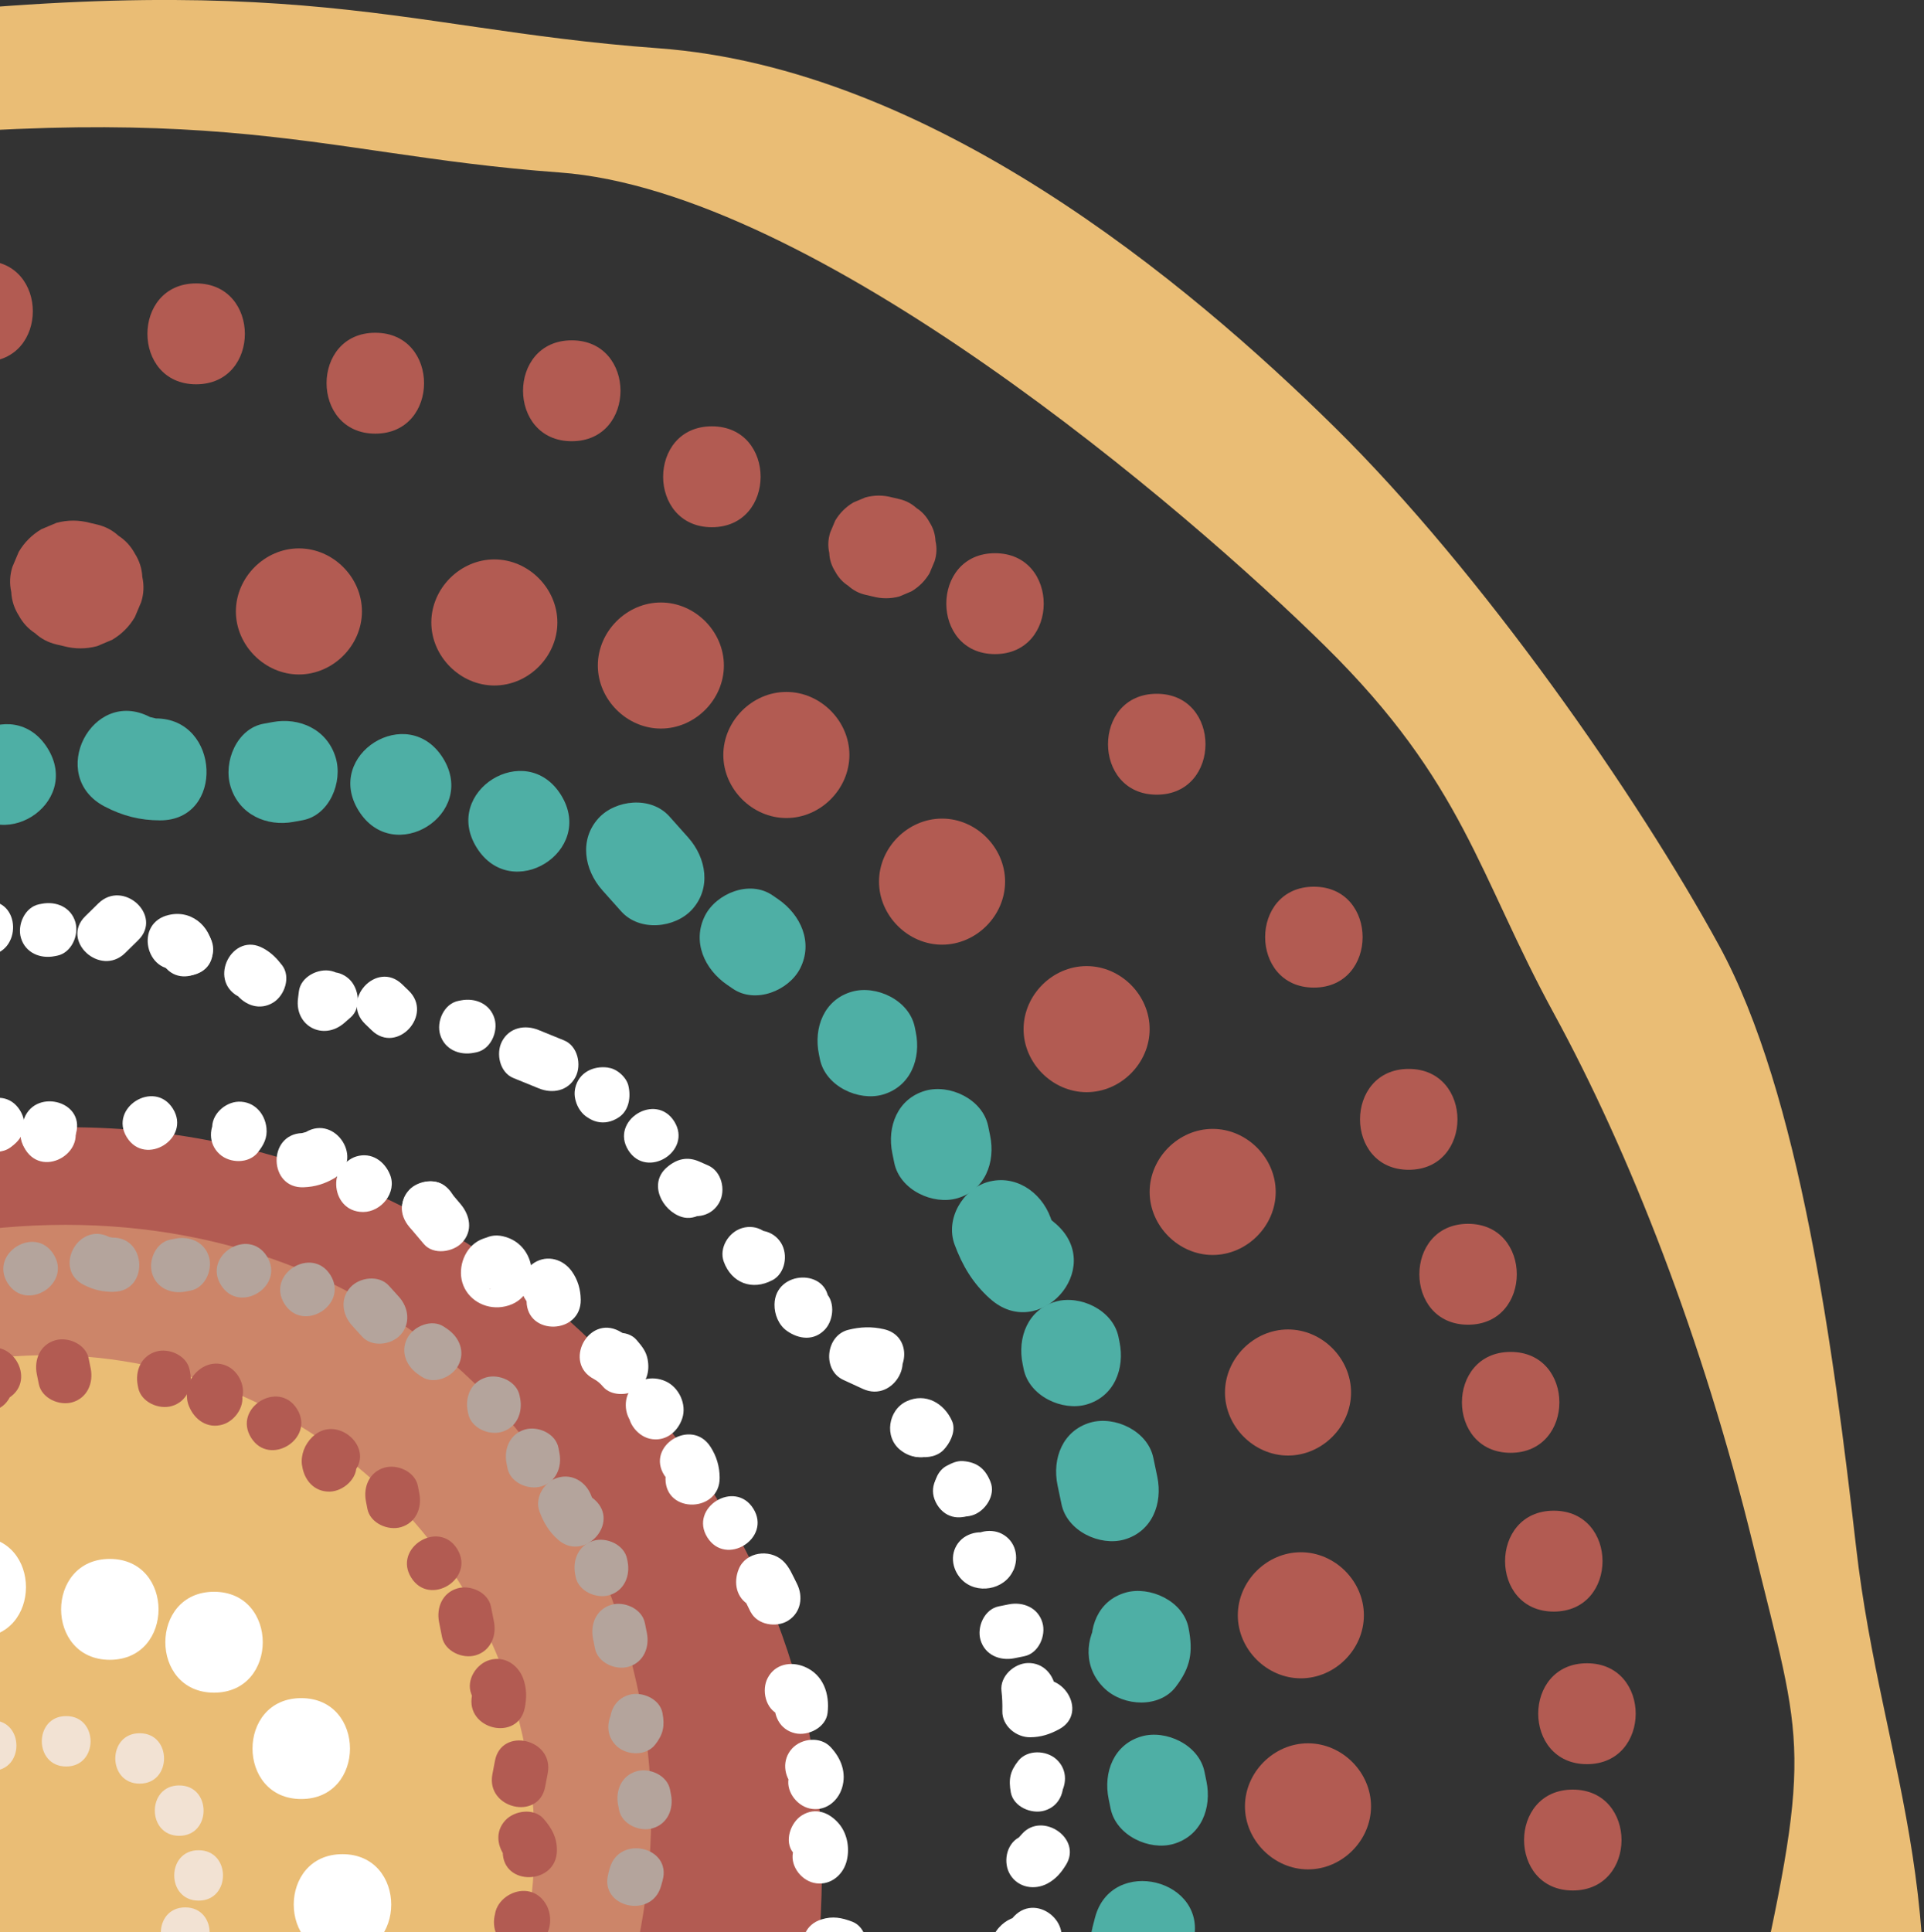 <svg width="239" height="240" viewBox="0 0 239 240" fill="none" xmlns="http://www.w3.org/2000/svg">
<rect x="0" y="0" width="239" height="240" fill="#333333" stroke="none"/>
<g clip-path="url(#clip0_4721_63383)">
<path d="M-231.642 153.59C-228.812 136.56 -210.962 116.97 -201.582 99.21C-192.191 81.45 -153.402 52.19 -128.432 35.8C-103.472 19.41 -98.242 13.61 -31.262 4.25C35.728 -5.1 47.849 3.52 81.739 5.99C115.618 8.46 147.408 34.94 165.778 53.05C184.148 71.16 203.488 99.02 213.548 117.45C223.608 135.89 227.778 167.83 230.568 192.18C233.778 220.16 244.338 238.15 235.678 276.2C227.018 314.25 238.568 318.08 228.868 346.4C219.168 374.72 216.468 358.57 202.878 387.96C190.168 415.45 176.158 412.7 125.998 442.96C60.989 482.18 38.739 474.81 7.218 475.59C-46.081 476.9 -73.852 470.06 -73.852 470.06C-73.852 470.06 -117.002 464.31 -140.102 446.34C-163.202 428.37 -159.392 456.54 -202.222 369.65C-249.492 273.77 -237.812 290.27 -240.652 251.4C-243.612 210.91 -240.542 207.26 -231.622 153.57L-231.642 153.59ZM-225.492 232.07C-222.732 254.29 -233.112 291.57 -200.212 348.27C-154.642 426.81 -165.022 402.24 -143.362 419.08C-121.712 435.92 -83.442 452.05 -83.442 452.05C-83.442 452.05 -1.102 486.9 92.829 439.61C145.328 413.18 171.128 405.23 183.038 379.46C195.778 351.91 198.308 367.05 207.398 340.5C216.488 313.95 209.118 288.02 217.238 252.35C225.348 216.68 224.048 217.53 217.778 191.89C211.508 166.25 202.458 143.18 193.038 125.9C183.608 108.62 181.858 97.27 164.648 80.29C147.438 63.31 101.248 23.73 69.489 21.42C37.728 19.11 26.358 11.02 -36.431 19.79C-99.222 28.56 -104.122 34 -127.512 49.36C-150.912 64.72 -187.282 92.15 -196.072 108.8C-204.872 125.45 -204.822 131 -210.942 145.99C-217.062 160.97 -223.462 150.59 -221.172 178.69C-218.872 206.78 -228.252 209.86 -225.482 232.08L-225.492 232.07Z" fill="#EABD75"/>
<path d="M3.709 140.14C-50.791 142.99 -89.141 187.01 -86.331 240.69C-83.52 294.37 -49.1 325.25 -4.461 327.67C70.21 331.71 105.339 278.96 101.849 225.32C99.019 181.87 58.209 137.29 3.709 140.14Z" fill="#B25B52"/>
<path d="M79.522 211.2C70.942 167.7 33.282 145.44 -9.568 153.9C-52.418 162.35 -72.228 201.82 -69.028 238C-63.658 298.52 -22.158 314.91 20.572 305.92C55.192 298.63 88.092 254.71 79.512 211.21L79.522 211.2Z" fill="#CC8569"/>
<path d="M65.238 217.13C58.768 184.34 26.938 163 -5.852 169.47C-38.642 175.94 -59.982 207.77 -53.512 240.56C-47.042 273.35 -15.212 294.69 17.578 288.22C50.368 281.75 71.708 249.92 65.238 217.13Z" fill="#EABD75"/>
<path d="M64.699 238.77C65.009 238.81 65.169 238.27 64.879 238.14L64.699 238.77Z" fill="#B25B52"/>
<path d="M62.919 235.92L63.169 235.81C62.669 236.51 62.169 237.21 61.669 237.9L61.749 237.62C61.889 238.47 62.029 239.31 62.169 240.16L62.019 239.93C59.649 236.3 65.369 232.74 67.739 236.37C68.839 238.06 68.449 240.73 66.479 241.63C64.829 242.39 62.889 242.23 61.839 240.55C60.969 239.16 61.259 236.68 62.919 235.91V235.92Z" fill="#B25B52"/>
<path d="M65.8 229.89C65.87 229.33 65.65 228.75 65.24 228.37L65.8 229.89Z" fill="#B25B52"/>
<path d="M62.44 229.99C62.61 230.28 62.79 230.56 62.96 230.85C61.77 229.47 61.43 227.54 62.77 226.09C63.89 224.87 66.33 224.51 67.53 225.9C68.55 227.08 69.18 228.2 69.18 229.8C69.18 234.12 62.45 234.34 62.45 229.99H62.44Z" fill="#B25B52"/>
<path d="M64.442 221.14C64.542 220.58 64.652 220.02 64.762 219.46L64.442 221.14Z" fill="#B25B52"/>
<path d="M61.162 220.38C61.262 219.82 61.372 219.26 61.482 218.7C62.282 214.43 68.842 215.97 68.042 220.23C67.942 220.79 67.832 221.35 67.722 221.91C66.922 226.18 60.362 224.64 61.162 220.38Z" fill="#B25B52"/>
<path d="M61.922 211.34C62.112 210.71 62.052 210 61.762 209.4L61.922 211.34Z" fill="#B25B52"/>
<path d="M58.641 210.58C58.761 210.98 58.721 210.91 58.531 210.36C57.891 208.66 59.151 206.67 60.801 206.18C62.651 205.63 64.341 206.75 64.981 208.45C65.431 209.65 65.441 210.86 65.191 212.11C64.341 216.37 57.791 214.83 58.631 210.58H58.641Z" fill="#B25B52"/>
<path d="M58.141 202.36C58.021 201.74 57.901 201.12 57.771 200.5L58.141 202.36Z" fill="#B25B52"/>
<path d="M54.909 203.32C54.789 202.7 54.669 202.08 54.539 201.46C54.189 199.68 54.949 197.83 56.809 197.28C58.429 196.8 60.639 197.76 60.989 199.55C61.109 200.17 61.229 200.79 61.359 201.41C61.709 203.19 60.939 205.04 59.089 205.59C57.469 206.07 55.259 205.11 54.909 203.32Z" fill="#B25B52"/>
<path d="M51.079 195.94C48.789 192.26 54.499 188.7 56.789 192.38C59.079 196.06 53.369 199.62 51.079 195.94Z" fill="#B25B52"/>
<path d="M48.871 186.44C48.811 186.13 48.751 185.82 48.691 185.51L48.871 186.44Z" fill="#B25B52"/>
<path d="M45.639 187.4C45.579 187.09 45.519 186.78 45.459 186.47C45.109 184.69 45.869 182.84 47.729 182.29C49.349 181.81 51.559 182.77 51.909 184.56C51.969 184.87 52.029 185.18 52.089 185.49C52.439 187.27 51.679 189.12 49.819 189.67C48.199 190.15 45.989 189.19 45.639 187.4Z" fill="#B25B52"/>
<path d="M40.88 181.88C40.719 181.48 40.889 180.97 41.27 180.76L40.88 181.88Z" fill="#B25B52"/>
<path d="M37.511 181.98C37.341 180.69 37.861 179.38 38.791 178.48C41.881 175.46 46.851 180.02 43.741 183.05L43.441 183.35C43.711 182.84 43.981 182.34 44.251 181.83V181.8C44.501 183.6 42.661 185.21 40.981 185.26C39.011 185.31 37.761 183.8 37.521 181.99L37.511 181.98Z" fill="#B25B52"/>
<path d="M34.051 176.78C34.017 176.607 34.017 176.607 34.051 176.78V176.78Z" fill="#B25B52"/>
<path d="M31.188 178.56C28.898 174.88 34.608 171.32 36.898 175C39.188 178.68 33.478 182.24 31.188 178.56Z" fill="#B25B52"/>
<path d="M26.699 173.7C26.479 173.41 26.519 172.96 26.789 172.72L26.699 173.7Z" fill="#B25B52"/>
<path d="M23.472 174.65C23.022 173.54 23.172 172.15 23.812 171.15C24.802 169.62 26.652 168.84 28.362 169.74C29.862 170.53 30.762 172.75 29.772 174.29L29.582 174.59C29.712 174.04 29.842 173.48 29.972 172.93L29.932 172.75C30.612 174.44 29.282 176.45 27.662 176.93C25.782 177.49 24.162 176.35 23.482 174.66L23.472 174.65Z" fill="#B25B52"/>
<path d="M17.17 172.36L17.11 172.05C16.76 170.27 17.53 168.42 19.38 167.87C21 167.39 23.21 168.35 23.56 170.14L23.62 170.45C23.97 172.23 23.21 174.08 21.35 174.63C19.73 175.11 17.52 174.15 17.17 172.36Z" fill="#B25B52"/>
<path d="M8.039 170.94C7.959 170.53 7.879 170.11 7.799 169.7L8.039 170.94Z" fill="#B25B52"/>
<path d="M4.819 171.89C4.739 171.48 4.659 171.06 4.569 170.65C4.219 168.87 4.979 167.02 6.839 166.47C8.459 165.99 10.669 166.95 11.019 168.74C11.099 169.15 11.179 169.57 11.269 169.98C11.619 171.76 10.859 173.61 8.999 174.16C7.379 174.64 5.169 173.68 4.819 171.89Z" fill="#B25B52"/>
<path d="M-4.708 170.35C-4.168 169.29 -3.468 168.55 -2.468 167.92C1.192 165.6 4.752 171.31 1.092 173.63L1.252 173.48C-0.728 177.34 -6.688 174.2 -4.708 170.34V170.35Z" fill="#B25B52"/>
<path d="M75.558 232.71C75.618 232.48 75.678 232.25 75.748 232.03C76.908 227.86 83.468 229.37 82.308 233.56C82.248 233.79 82.178 234.02 82.118 234.24C80.958 238.41 74.398 236.9 75.568 232.72L75.558 232.71Z" fill="#B4A49C"/>
<path d="M76.901 224.8C76.861 224.59 76.821 224.39 76.781 224.18C76.431 222.4 77.191 220.55 79.051 220C80.671 219.52 82.881 220.48 83.231 222.27C83.271 222.48 83.311 222.68 83.351 222.89C83.701 224.67 82.941 226.52 81.081 227.07C79.461 227.55 77.251 226.59 76.901 224.8Z" fill="#B4A49C"/>
<path d="M76.439 212.12L76.669 211.82C76.419 212.9 76.169 213.98 75.919 215.06L75.849 214.69C75.519 212.9 76.249 211.06 78.119 210.51C79.719 210.03 81.979 210.98 82.299 212.78C82.589 214.38 82.399 215.39 81.379 216.69C80.259 218.12 77.879 218.04 76.619 216.88C75.189 215.56 75.299 213.56 76.429 212.12H76.439Z" fill="#B4A49C"/>
<path d="M73.909 204.74C73.829 204.33 73.749 203.91 73.659 203.5C73.309 201.72 74.069 199.87 75.929 199.32C77.549 198.84 79.759 199.8 80.109 201.59C80.189 202 80.269 202.42 80.359 202.83C80.709 204.61 79.949 206.46 78.089 207.01C76.469 207.49 74.259 206.53 73.909 204.74Z" fill="#B4A49C"/>
<path d="M71.51 195.85L71.45 195.54C71.1 193.76 71.86 191.91 73.72 191.36C75.34 190.88 77.55 191.84 77.9 193.63L77.96 193.94C78.31 195.72 77.55 197.57 75.69 198.12C74.07 198.6 71.86 197.64 71.51 195.85Z" fill="#B4A49C"/>
<path d="M69.311 191.22C68.191 190.23 67.521 189.1 67.011 187.71C66.381 186 67.621 184.02 69.281 183.53C71.121 182.98 72.831 184.09 73.461 185.8C73.561 186.08 73.461 185.91 73.871 186.27C77.111 189.16 72.541 194.1 69.311 191.22Z" fill="#B4A49C"/>
<path d="M63.041 182.35C63.001 182.14 62.961 181.94 62.921 181.73C62.571 179.95 63.341 178.1 65.191 177.55C66.811 177.07 69.021 178.03 69.371 179.82C69.411 180.03 69.451 180.23 69.491 180.44C69.841 182.22 69.081 184.07 67.221 184.62C65.601 185.1 63.391 184.14 63.041 182.35Z" fill="#B4A49C"/>
<path d="M64.549 173.35L64.609 173.66C64.959 175.44 64.199 177.29 62.339 177.84C60.719 178.32 58.509 177.36 58.159 175.57L58.099 175.26C57.749 173.48 58.519 171.63 60.369 171.08C61.989 170.6 64.199 171.56 64.549 173.35Z" fill="#B4A49C"/>
<path d="M52.38 170.99L52.01 170.74C50.5 169.73 49.69 167.92 50.6 166.19C51.38 164.71 53.63 163.76 55.15 164.78L55.52 165.03C57.03 166.04 57.84 167.85 56.93 169.58C56.15 171.06 53.9 172.01 52.38 170.99Z" fill="#B4A49C"/>
<path d="M44.972 166C44.562 165.54 44.152 165.09 43.732 164.63C42.512 163.28 42.222 161.29 43.542 159.87C44.692 158.63 47.072 158.32 48.302 159.68C48.712 160.14 49.122 160.59 49.542 161.05C50.762 162.4 51.042 164.39 49.732 165.81C48.582 167.05 46.202 167.36 44.972 166Z" fill="#B4A49C"/>
<path d="M35.33 161.93C33.04 158.25 38.75 154.69 41.05 158.37C43.34 162.05 37.63 165.61 35.33 161.93Z" fill="#B4A49C"/>
<path d="M27.45 159.61C25.16 155.93 30.87 152.37 33.16 156.05C35.45 159.73 29.74 163.29 27.45 159.61Z" fill="#B4A49C"/>
<path d="M23.689 160.29C23.479 160.33 23.279 160.37 23.069 160.41C21.289 160.76 19.439 160 18.889 158.14C18.409 156.52 19.369 154.31 21.159 153.96C21.369 153.92 21.569 153.88 21.779 153.84C23.559 153.49 25.409 154.25 25.959 156.11C26.439 157.73 25.479 159.94 23.689 160.29Z" fill="#B4A49C"/>
<path d="M14.129 160.45C12.789 160.47 11.619 160.2 10.419 159.59C6.539 157.64 9.689 151.69 13.559 153.63L13.949 153.71C18.279 153.64 18.489 160.37 14.139 160.44L14.129 160.45Z" fill="#B4A49C"/>
<path d="M0.94 159.35C-1.35 155.67 4.36 152.11 6.66 155.79C8.95 159.47 3.24 163.03 0.94 159.35Z" fill="#B4A49C"/>
<path d="M102.741 244.64L102.321 244.48C102.871 244.61 103.431 244.74 103.981 244.87L103.961 244.85C99.821 246.13 97.901 239.68 102.051 238.39C103.441 237.96 104.541 238.17 105.881 238.68C107.581 239.34 108.071 241.75 107.291 243.23C106.361 245 104.441 245.3 102.741 244.64Z" fill="white"/>
<path d="M98.559 229.81C98.519 229.96 99.189 230.91 98.529 230.11C97.369 228.7 98.209 226.34 99.609 225.47C101.319 224.4 103.079 225.14 104.249 226.55C105.309 227.84 105.599 229.75 105.119 231.33C104.589 233.07 102.929 234.28 101.079 233.85C99.399 233.46 98.029 231.56 98.569 229.81H98.559Z" fill="white"/>
<path d="M98.029 220.56C98.219 221.01 98.399 221.46 98.589 221.92C97.339 220.6 97.109 218.56 98.399 217.16C99.569 215.89 101.899 215.64 103.159 216.97C104.479 218.36 105.189 220.18 104.589 222.09C104.039 223.82 102.419 225.04 100.549 224.61C98.879 224.22 97.489 222.31 98.039 220.57L98.029 220.56Z" fill="white"/>
<path d="M96.252 211.24L96.302 210.81C96.312 211.38 96.332 211.96 96.352 212.53C96.182 211.8 96.322 211.94 96.772 212.96C95.092 212.27 94.572 209.91 95.362 208.41C96.272 206.67 98.222 206.31 99.912 207C102.292 207.98 103.082 210.4 102.802 212.75C102.592 214.56 100.392 215.65 98.762 215.27C96.832 214.82 96.032 213.04 96.242 211.23L96.252 211.24Z" fill="white"/>
<path d="M93.242 200.21C93.052 199.84 92.882 199.46 92.692 199.09C92.472 198.67 91.872 198.12 92.622 198.75C93.702 199 94.782 199.25 95.862 199.5L95.772 199.52C96.442 198.97 97.122 198.41 97.792 197.86L97.732 198.01C97.042 199.69 94.682 200.21 93.182 199.42C91.442 198.5 91.082 196.56 91.772 194.87C92.652 192.73 95.562 192.36 97.192 193.8C98.062 194.57 98.452 195.65 98.972 196.65C99.812 198.27 99.522 200.27 97.892 201.29C96.442 202.19 94.092 201.83 93.252 200.21H93.242Z" fill="white"/>
<path d="M87.862 190.94C85.572 187.26 91.282 183.7 93.582 187.38C95.872 191.06 90.162 194.62 87.862 190.94Z" fill="white"/>
<path d="M82.668 183.71C82.658 182.7 83.078 184.09 82.528 183.24C80.178 179.6 85.898 176.04 88.248 179.68C89.008 180.85 89.388 182.13 89.398 183.52C89.448 187.85 82.718 188.06 82.668 183.71Z" fill="white"/>
<path d="M78.188 174.65L78.278 174.38C78.298 174.95 78.308 175.53 78.328 176.1L78.478 176.41C78.908 176.81 79.338 177.21 79.768 177.61L79.508 177.5C77.838 176.77 77.298 174.48 78.098 172.95C78.998 171.24 80.978 170.81 82.648 171.54C84.328 172.27 85.338 174.41 84.748 176.17C84.178 177.89 82.598 179.12 80.708 178.69C79.068 178.31 77.618 176.38 78.198 174.65H78.188Z" fill="white"/>
<path d="M76.889 165.31C77.869 165.83 78.769 166.47 79.499 167.31C77.659 168.45 75.829 169.6 73.989 170.74L73.899 170.24C74.209 170.75 74.529 171.25 74.839 171.76L74.509 171.38C73.329 170 72.979 168.07 74.319 166.62C75.439 165.41 77.889 165.04 79.079 166.43C79.729 167.19 80.259 167.82 80.449 168.83C80.729 170.31 80.349 171.8 78.999 172.64C77.839 173.36 75.899 173.35 74.939 172.26C74.559 171.82 74.259 171.54 73.759 171.27C69.919 169.25 73.059 163.3 76.899 165.31H76.889Z" fill="white"/>
<path d="M65.41 161.62L65.31 161.46C64.25 159.98 64.91 157.74 66.39 156.82C68.02 155.81 69.97 156.41 71.03 157.9C71.78 158.95 72.12 160.15 72.14 161.42C72.2 165.75 65.47 165.96 65.41 161.61V161.62Z" fill="white"/>
<path d="M62.501 153.55C67.191 154.63 67.341 161.65 62.341 162.33C60.221 162.62 58.061 161.41 57.431 159.29C56.851 157.32 57.761 154.89 59.651 154C61.291 153.23 63.241 153.41 64.291 155.08C65.161 156.48 64.871 158.94 63.211 159.72C63.481 159.23 63.751 158.73 64.021 158.24C63.851 157.68 63.681 157.12 63.511 156.55L63.381 156.41C62.871 156.14 62.371 155.87 61.861 155.61C61.321 155.8 60.771 155.98 60.231 156.17C59.961 156.68 59.691 157.18 59.431 157.69C59.471 158.09 59.501 158.49 59.541 158.89C59.971 159.29 60.401 159.69 60.831 160.09L60.981 160.11C56.761 159.13 58.281 152.57 62.511 153.55H62.501Z" fill="white"/>
<path d="M52.652 154.51C52.102 153.86 51.552 153.21 51.002 152.56C49.832 151.17 49.472 149.25 50.812 147.8C51.922 146.59 54.392 146.21 55.572 147.61C56.122 148.26 56.672 148.91 57.222 149.56C58.392 150.95 58.762 152.87 57.412 154.32C56.302 155.52 53.832 155.91 52.652 154.51Z" fill="white"/>
<path d="M50.452 151.84C48.161 148.16 53.871 144.6 56.172 148.28C58.462 151.96 52.752 155.52 50.452 151.84Z" fill="white"/>
<path d="M48.451 145.9C49.341 148.11 47.351 150.53 45.111 150.53C40.791 150.53 40.571 143.79 44.921 143.8H45.091C44.131 144.4 43.171 145 42.211 145.6L42.311 145.44C42.231 146.28 42.141 147.12 42.061 147.96L42.001 147.81C41.321 146.12 42.651 144.11 44.271 143.63C46.151 143.07 47.771 144.21 48.451 145.9Z" fill="white"/>
<path d="M41.559 146.32C40.339 147.04 39.129 147.41 37.709 147.46C33.379 147.63 33.179 140.9 37.519 140.73L37.999 140.6C41.729 138.4 45.299 144.11 41.559 146.32Z" fill="white"/>
<path d="M33.1 140.1C33.23 141.33 32.75 142.21 32.02 143.14C30.89 144.56 28.53 144.5 27.26 143.33C25.84 142.02 25.93 140 27.07 138.57L27.3 138.28C27 139.07 26.7 139.86 26.41 140.66L26.37 140.29C26.18 138.48 27.92 136.88 29.64 136.83C31.57 136.78 32.91 138.29 33.1 140.1Z" fill="white"/>
<path d="M15.76 141.26C13.47 137.58 19.18 134.02 21.48 137.7C23.77 141.38 18.06 144.94 15.76 141.26Z" fill="white"/>
<path d="M3.151 142.78C0.861 139.1 6.571 135.54 8.871 139.22C11.161 142.9 5.451 146.46 3.151 142.78Z" fill="white"/>
<path d="M2.699 139.94C2.759 139.71 2.829 139.48 2.889 139.26C4.049 135.09 10.609 136.6 9.439 140.79C9.379 141.02 9.309 141.24 9.249 141.47C8.089 145.64 1.529 144.13 2.689 139.94H2.699Z" fill="white"/>
<path d="M-3.24 141.46C-5.53 137.78 0.18 134.22 2.48 137.9C4.77 141.58 -0.94 145.14 -3.24 141.46Z" fill="white"/>
<path d="M0.259 142.97C0.049 143.01 -0.151 143.05 -0.361 143.09C-2.141 143.44 -3.991 142.68 -4.541 140.82C-5.021 139.2 -4.061 136.99 -2.271 136.64C-2.061 136.6 -1.861 136.56 -1.651 136.52C0.129 136.17 1.979 136.93 2.529 138.79C3.009 140.41 2.049 142.62 0.259 142.97Z" fill="white"/>
<path d="M-4.17 141.64C-6.46 137.96 -0.75 134.4 1.55 138.08C3.84 141.76 -1.87 145.32 -4.17 141.64Z" fill="white"/>
<path d="M-5.972 114.77C-5.302 112.99 -3.512 112.08 -1.712 111.94C2.608 111.62 2.798 118.35 -1.522 118.67C-1.022 118.42 -0.522 118.16 -0.012 117.91C-0.652 119.61 -3.092 120.09 -4.562 119.32C-6.342 118.39 -6.612 116.48 -5.972 114.77Z" fill="white"/>
<path d="M4.871 112.31L5.181 112.25C6.961 111.9 8.811 112.66 9.361 114.52C9.841 116.14 8.881 118.35 7.091 118.7L6.781 118.76C5.001 119.11 3.151 118.35 2.601 116.49C2.121 114.87 3.081 112.66 4.871 112.31Z" fill="white"/>
<path d="M10.591 113.8C11.131 113.27 11.681 112.74 12.221 112.2C15.311 109.18 20.271 113.73 17.171 116.77C16.631 117.3 16.081 117.83 15.541 118.37C12.451 121.39 7.491 116.84 10.591 113.8Z" fill="white"/>
<path d="M20.651 113.73C23.552 112.81 26.201 114.93 26.412 117.84C26.721 122.16 19.991 122.35 19.681 118.03L19.651 117.68C19.822 118.24 19.991 118.8 20.162 119.36C20.502 119.61 20.831 119.87 21.172 120.12C21.741 120.1 22.322 120.09 22.892 120.07L22.561 120.18C18.431 121.49 16.512 115.04 20.651 113.72V113.73Z" fill="white"/>
<path d="M20.229 119.72C17.939 116.04 23.649 112.48 25.949 116.16C28.239 119.84 22.529 123.4 20.229 119.72Z" fill="white"/>
<path d="M32.711 117.78C33.711 118.34 34.341 118.98 35.031 119.87C36.151 121.31 35.381 123.62 33.951 124.51C32.271 125.55 30.431 124.87 29.311 123.43L29.561 123.74C25.781 121.62 28.921 115.66 32.701 117.78H32.711Z" fill="white"/>
<path d="M43.679 124.65C43.639 124.94 43.609 125.23 43.569 125.53C41.649 124.51 39.729 123.5 37.819 122.48C38.079 122.25 38.349 122.02 38.609 121.79C39.979 120.6 41.929 120.27 43.369 121.6C44.589 122.73 44.939 125.16 43.559 126.36C43.299 126.59 43.029 126.82 42.769 127.05C40.169 129.31 36.579 127.45 37.019 124C37.059 123.71 37.089 123.42 37.129 123.12C37.359 121.31 39.529 120.22 41.169 120.6C43.089 121.05 43.909 122.83 43.689 124.64L43.679 124.65Z" fill="white"/>
<path d="M49.939 122.24C50.209 122.5 50.489 122.77 50.759 123.03C53.879 126.03 49.319 130.99 46.189 127.98C45.919 127.72 45.639 127.45 45.369 127.19C42.249 124.19 46.809 119.23 49.939 122.24Z" fill="white"/>
<path d="M56.942 124.31L57.252 124.25C59.032 123.9 60.882 124.66 61.432 126.52C61.912 128.14 60.952 130.35 59.162 130.7L58.852 130.76C57.072 131.11 55.222 130.35 54.672 128.49C54.192 126.87 55.152 124.66 56.942 124.31Z" fill="white"/>
<path d="M66.908 127.93C67.968 128.36 69.018 128.79 70.078 129.22C71.768 129.91 72.278 132.27 71.488 133.77C70.568 135.51 68.628 135.87 66.938 135.18C65.878 134.75 64.828 134.32 63.768 133.89C62.078 133.2 61.568 130.84 62.358 129.34C63.278 127.6 65.218 127.24 66.908 127.93Z" fill="white"/>
<path d="M75.51 132.6L75.62 132.62C76.69 132.77 77.89 133.87 78.08 134.94L78.11 135.09C78.37 136.5 78.04 138.14 76.66 138.9L76.56 138.96C72.78 141.04 69.2 135.34 73 133.24L73.1 133.19C72.62 134.46 72.13 135.73 71.65 137L71.62 136.85C72.44 137.62 73.26 138.4 74.09 139.17L73.98 139.15C72.18 138.9 71.08 136.76 71.46 135.11C71.91 133.2 73.7 132.35 75.5 132.59L75.51 132.6Z" fill="white"/>
<path d="M78.041 142.85C75.751 139.17 81.461 135.61 83.761 139.29C86.051 142.97 80.341 146.53 78.041 142.85Z" fill="white"/>
<path d="M84.84 150.71C84.48 150.55 84.13 150.4 83.77 150.24C85.12 150.01 86.47 149.78 87.82 149.54L87.66 149.68C87.96 148.89 88.25 148.1 88.55 147.3L88.53 147.52C88.36 146.96 88.19 146.4 88.02 145.83L88.12 146.03C87.42 145.53 86.72 145.03 86.03 144.53L86.23 144.59C87.96 145.13 89.18 146.77 88.74 148.63C88.35 150.31 86.44 151.68 84.7 151.15C82.24 150.39 80.49 146.98 82.86 144.97C84.09 143.92 85.4 143.61 86.9 144.28C87.26 144.44 87.61 144.59 87.97 144.75C89.63 145.48 90.18 147.77 89.38 149.3C88.48 151.01 86.5 151.44 84.83 150.71H84.84Z" fill="white"/>
<path d="M95.94 159C93.45 160.33 90.88 159.36 89.91 156.71C89.28 155 90.52 153.02 92.18 152.53C94.02 151.98 95.73 153.09 96.36 154.8L96.48 155.11C95.93 154.44 95.37 153.76 94.82 153.09L94.63 153.03C93.78 153.17 92.94 153.31 92.09 153.45L92.38 153.29C93.98 152.43 96.01 152.75 97.02 154.37C97.93 155.84 97.55 158.15 95.94 159.01V159Z" fill="white"/>
<path d="M97.739 165.29C96.719 164.57 96.189 163.24 96.209 162.02C96.269 157.7 102.999 157.48 102.939 161.83V162.19C102.759 161.63 102.599 161.07 102.429 160.51L102.309 160.34C103.789 161.39 103.619 163.88 102.499 165.1C101.129 166.58 99.229 166.35 97.739 165.29Z" fill="white"/>
<path d="M107.18 172.5C106.37 172.13 105.56 171.75 104.75 171.38C102.11 170.16 102.57 165.88 105.36 165.17C106.86 164.79 108.29 164.74 109.81 165.09C112.88 165.79 113.03 169.52 110.83 171.23C110.6 171.41 110.36 171.59 110.13 171.77C108.69 172.88 106.38 172.12 105.49 170.69C104.45 169.02 105.13 167.17 106.57 166.05C106.8 165.87 107.04 165.69 107.27 165.51C107.61 167.56 107.95 169.6 108.29 171.65C107.86 171.55 107.71 171.53 107.28 171.63C107.48 169.56 107.69 167.49 107.89 165.42C108.7 165.79 109.51 166.17 110.32 166.54C114.26 168.36 111.1 174.31 107.18 172.5Z" fill="white"/>
<path d="M116.082 180.41L115.922 180.49C114.502 181.24 113.102 181.08 111.862 180.11C109.792 178.49 110.322 175.11 112.622 174.04C114.982 172.94 117.292 174.29 118.262 176.49C118.742 177.57 118.182 178.89 117.512 179.73L117.362 179.91C116.612 180.85 115.252 181.13 114.122 180.91L113.932 180.87C109.672 180.02 111.212 173.46 115.452 174.31L115.642 174.35C114.562 174.68 113.482 175.01 112.402 175.35L112.552 175.17C112.302 176.25 112.052 177.33 111.802 178.41L111.722 178.23C112.272 178.9 112.822 179.58 113.382 180.25L113.542 180.28C114.112 180.26 114.692 180.25 115.262 180.23L114.952 180.31C115.622 179.76 116.302 179.21 116.972 178.65L116.882 178.85C116.962 178.01 117.052 177.17 117.132 176.33L117.212 176.55C116.902 176.04 116.582 175.54 116.262 175.03L116.422 175.16C115.072 175.03 113.712 174.9 112.362 174.78L112.522 174.7C114.132 173.85 116.152 174.16 117.162 175.78C118.072 177.24 117.702 179.56 116.082 180.42V180.41Z" fill="white"/>
<path d="M111.729 179.45C109.439 175.77 115.149 172.21 117.449 175.89C119.739 179.57 114.029 183.13 111.729 179.45Z" fill="white"/>
<path d="M116.571 185.94L116.511 185.79C117.621 186.59 118.721 187.4 119.831 188.2L119.641 188.18C120.201 188.01 120.761 187.84 121.331 187.67L121.161 187.76C121.691 186.78 122.221 185.79 122.751 184.81V184.97C122.721 189.29 115.991 189.51 116.021 185.16V185C116.031 183.87 116.551 182.6 117.611 182.05C118.261 181.71 118.891 181.41 119.651 181.47C121.321 181.61 122.321 182.36 122.971 183.88L123.031 184.03C123.741 185.7 122.361 187.74 120.761 188.21C118.851 188.78 117.291 187.62 116.581 185.94H116.571Z" fill="white"/>
<path d="M116.428 186.91C114.138 183.23 119.848 179.67 122.148 183.35C124.438 187.03 118.728 190.59 116.428 186.91Z" fill="white"/>
<path d="M125.869 195.04C124.779 197.49 121.269 198.09 119.429 196.15C118.179 194.83 117.949 192.79 119.239 191.39C120.409 190.12 122.739 189.87 123.999 191.2L124.209 191.42C123.699 191.15 123.199 190.88 122.689 190.62L122.979 190.7C122.409 190.72 121.829 190.73 121.259 190.75L120.999 190.9C120.599 191.33 120.199 191.76 119.799 192.19L119.919 191.92C120.659 190.26 122.929 189.7 124.469 190.51C126.169 191.41 126.619 193.39 125.879 195.06L125.869 195.04Z" fill="white"/>
<path d="M127.22 205.71C126.8 205.79 126.39 205.87 125.98 205.96C124.2 206.31 122.35 205.55 121.8 203.69C121.32 202.07 122.28 199.86 124.07 199.51C124.48 199.43 124.9 199.35 125.31 199.26C127.09 198.91 128.94 199.67 129.49 201.53C129.97 203.15 129.01 205.36 127.22 205.71Z" fill="white"/>
<path d="M131.571 214.77C130.411 215.4 129.301 215.76 127.971 215.77C126.231 215.79 124.461 214.35 124.511 212.5C124.531 211.66 124.501 210.85 124.401 210.01C124.191 208.2 125.971 206.6 127.671 206.55C129.621 206.5 130.921 208.01 131.131 209.82C131.231 210.65 131.261 211.47 131.241 212.31C130.091 211.22 128.941 210.13 127.781 209.04H128.011C131.801 207 135.391 212.7 131.571 214.77Z" fill="white"/>
<path d="M131.422 223.27L131.192 223.57C131.442 222.49 131.692 221.41 131.942 220.33L132.012 220.7C132.332 222.49 131.622 224.33 129.742 224.88C128.142 225.36 125.882 224.41 125.562 222.61C125.272 221.01 125.462 220 126.482 218.71C127.602 217.28 129.982 217.36 131.242 218.52C132.672 219.84 132.552 221.84 131.432 223.28L131.422 223.27Z" fill="white"/>
<path d="M126.421 228.37C126.601 228.17 126.781 227.96 126.971 227.76C129.461 224.98 134.461 228.31 132.421 231.61C131.811 232.6 131.161 233.37 130.131 233.93C128.531 234.79 126.501 234.47 125.491 232.85C124.581 231.38 124.961 229.08 126.571 228.21L126.471 228.47C128.291 229.75 130.111 231.04 131.921 232.32C131.741 232.52 131.561 232.73 131.371 232.93C128.471 236.16 123.531 231.59 126.421 228.36V228.37Z" fill="white"/>
<path d="M131.751 242.5C131.491 244.53 130.001 245.81 128.221 246.54C126.491 247.24 124.571 245.86 124.041 244.27C123.551 242.83 123.691 241.19 124.521 239.9C125.331 238.65 126.731 237.81 128.261 238.19C130.681 238.8 132.111 241.16 131.521 243.6C130.871 246.3 127.701 247.46 125.341 246.18C122.921 244.87 122.231 241.51 124.071 239.43C125.861 237.4 128.711 237.59 130.681 239.14C129.161 240.79 127.641 242.44 126.121 244.09C124.571 242.23 124.151 239.88 125.981 237.99C128.991 234.88 133.941 239.44 130.931 242.56L130.661 242.84C130.931 242.33 131.201 241.83 131.471 241.32L131.371 241.7C131.351 241.13 131.341 240.55 131.321 239.98L131.391 240.37C131.081 239.86 130.761 239.36 130.451 238.85L130.701 239.15C133.441 242.43 129.631 246.82 126.141 244.1L125.871 243.89C126.381 244.16 126.881 244.43 127.391 244.69C128.061 244.33 128.721 243.96 129.391 243.6C129.521 243.05 129.651 242.49 129.781 241.94C129.301 241.33 128.821 240.73 128.341 240.12C127.771 240.14 127.191 240.15 126.621 240.17L126.951 240.07C126.441 240.38 125.941 240.7 125.431 241.02C125.461 242.03 125.501 243.03 125.531 244.04C126.041 244.31 126.541 244.58 127.051 244.84L126.771 244.77C128.021 244.2 129.261 243.63 130.511 243.06C130.411 242.85 130.421 242.62 130.531 242.38C129.141 241.62 127.741 240.86 126.351 240.11C125.981 240.41 125.611 240.71 125.241 241.01C125.471 239.2 127.641 238.11 129.281 238.49C131.201 238.94 132.031 240.72 131.791 242.53L131.751 242.5Z" fill="white"/>
<path d="M135.69 239.46C135.8 239.03 135.91 238.61 136.02 238.18C138.05 230.38 150.24 233.4 148.21 241.23C148.1 241.66 147.99 242.08 147.88 242.51C145.86 250.31 133.66 247.29 135.7 239.46H135.69Z" fill="#4EAFA5"/>
<path d="M137.961 224.63C137.881 224.24 137.801 223.85 137.721 223.46C137.021 220.1 138.381 216.64 141.811 215.66C144.801 214.8 148.921 216.67 149.621 220.05C149.701 220.44 149.781 220.83 149.861 221.22C150.561 224.58 149.201 228.03 145.771 229.02C142.781 229.88 138.661 228.01 137.961 224.63Z" fill="#4EAFA5"/>
<path d="M136.751 200.78L137.171 200.23C136.741 202.25 136.301 204.27 135.871 206.3C135.831 206.07 135.781 205.84 135.741 205.6C135.091 202.23 136.371 198.79 139.831 197.8C142.781 196.95 146.981 198.8 147.641 202.19C148.231 205.21 147.891 207.09 146.051 209.51C144.021 212.17 139.611 211.96 137.241 209.74C134.561 207.22 134.711 203.46 136.751 200.79V200.78Z" fill="#4EAFA5"/>
<path d="M131.859 186.82C131.699 186.04 131.529 185.26 131.369 184.48C130.669 181.12 132.029 177.67 135.459 176.68C138.449 175.82 142.569 177.69 143.269 181.07C143.429 181.85 143.599 182.63 143.759 183.41C144.459 186.77 143.099 190.22 139.669 191.21C136.679 192.07 132.559 190.2 131.859 186.82Z" fill="#4EAFA5"/>
<path d="M127.16 170.05L127.04 169.46C126.34 166.1 127.7 162.64 131.13 161.66C134.12 160.8 138.24 162.67 138.94 166.05L139.06 166.64C139.76 170 138.4 173.45 134.97 174.44C131.98 175.3 127.86 173.43 127.16 170.05Z" fill="#4EAFA5"/>
<path d="M122.951 161.28C120.851 159.38 119.571 157.24 118.591 154.61C117.381 151.38 119.621 147.69 122.681 146.81C126.071 145.84 129.281 147.97 130.491 151.2C130.691 151.73 130.491 151.4 131.271 152.1C137.351 157.62 129.021 166.78 122.961 161.28H122.951Z" fill="#4EAFA5"/>
<path d="M111.09 144.44C111.01 144.05 110.93 143.66 110.85 143.27C110.15 139.91 111.51 136.46 114.94 135.47C117.93 134.61 122.05 136.48 122.75 139.86C122.83 140.25 122.91 140.64 122.99 141.03C123.69 144.39 122.33 147.85 118.9 148.83C115.91 149.69 111.79 147.82 111.09 144.44Z" fill="#4EAFA5"/>
<path d="M113.631 127.56L113.751 128.15C114.451 131.51 113.091 134.96 109.661 135.95C106.671 136.81 102.551 134.94 101.851 131.56L101.731 130.97C101.031 127.61 102.391 124.15 105.821 123.17C108.811 122.31 112.931 124.18 113.631 127.56Z" fill="#4EAFA5"/>
<path d="M91.019 122.79C90.789 122.63 90.559 122.47 90.319 122.31C87.499 120.37 85.949 116.94 87.579 113.72C88.979 110.97 93.119 109.25 95.959 111.2C96.189 111.36 96.419 111.52 96.659 111.68C99.479 113.62 101.029 117.05 99.399 120.27C97.999 123.02 93.859 124.74 91.019 122.79Z" fill="#4EAFA5"/>
<path d="M77.161 113.19C76.381 112.32 75.611 111.45 74.831 110.58C72.541 108.01 71.951 104.26 74.341 101.63C76.431 99.33 80.841 98.82 83.151 101.4C83.931 102.27 84.701 103.14 85.481 104.01C87.771 106.58 88.361 110.33 85.971 112.96C83.881 115.26 79.471 115.77 77.161 113.19Z" fill="#4EAFA5"/>
<path d="M59.21 105.27C54.87 98.29 65.34 91.76 69.69 98.74C74.03 105.72 63.56 112.25 59.21 105.27Z" fill="#4EAFA5"/>
<path d="M44.55 100.69C40.21 93.71 50.68 87.18 55.03 94.16C59.37 101.14 48.9 107.67 44.55 100.69Z" fill="#4EAFA5"/>
<path d="M37.6 101.87C37.22 101.94 36.84 102.01 36.45 102.08C33.16 102.69 29.71 101.2 28.64 97.69C27.7 94.63 29.42 90.5 32.73 89.89C33.11 89.82 33.49 89.75 33.88 89.68C37.17 89.07 40.62 90.56 41.69 94.07C42.63 97.13 40.91 101.26 37.6 101.87Z" fill="#4EAFA5"/>
<path d="M19.9 101.89C17.41 101.89 15.24 101.34 13 100.17C5.76 96.39 11.43 85.29 18.64 89.06L19.36 89.23C27.37 89.23 27.94 101.88 19.9 101.89Z" fill="#4EAFA5"/>
<path d="M-4.571 99.46C-8.911 92.48 1.559 85.95 5.909 92.93C10.249 99.91 -0.221 106.44 -4.571 99.46Z" fill="#4EAFA5"/>
<path d="M26.588 210.23C18.528 210.23 18.518 197.7 26.588 197.7C34.658 197.7 34.658 210.23 26.588 210.23Z" fill="white"/>
<path d="M37.42 223.44C29.36 223.44 29.34 210.91 37.42 210.91C45.5 210.91 45.49 223.44 37.42 223.44Z" fill="white"/>
<path d="M42.541 242.82C34.481 242.82 34.461 230.29 42.541 230.29C50.621 230.29 50.611 242.82 42.541 242.82Z" fill="white"/>
<path d="M-2.83 203.39C-10.89 203.39 -10.91 190.86 -2.83 190.86C5.25 190.86 5.24 203.39 -2.83 203.39Z" fill="white"/>
<path d="M13.639 206.15C5.579 206.15 5.569 193.62 13.639 193.62C21.709 193.62 21.719 206.15 13.639 206.15Z" fill="white"/>
<path d="M23.009 243.16C18.979 243.16 18.969 236.9 23.009 236.9C27.049 236.9 27.049 243.16 23.009 243.16Z" fill="#F2E2D3"/>
<path d="M24.669 236.06C20.639 236.06 20.629 229.8 24.669 229.8C28.709 229.8 28.709 236.06 24.669 236.06Z" fill="#F2E2D3"/>
<path d="M22.259 228.01C18.229 228.01 18.219 221.75 22.259 221.75C26.299 221.75 26.299 228.01 22.259 228.01Z" fill="#F2E2D3"/>
<path d="M17.349 221.53C13.319 221.53 13.309 215.27 17.349 215.27C21.389 215.27 21.389 221.53 17.349 221.53Z" fill="#F2E2D3"/>
<path d="M8.22 219.4C4.19 219.4 4.18 213.14 8.22 213.14C12.26 213.14 12.26 219.4 8.22 219.4Z" fill="#F2E2D3"/>
<path d="M-0.991 219.93C-5.021 219.93 -5.031 213.67 -0.991 213.67C3.049 213.67 3.049 219.93 -0.991 219.93Z" fill="#F2E2D3"/>
<path d="M97.682 101.6C93.452 101.6 89.852 98 89.852 93.77C89.852 89.54 93.432 85.94 97.682 85.94C101.932 85.94 105.512 89.54 105.512 93.77C105.512 98 101.932 101.6 97.682 101.6Z" fill="#B25B52"/>
<path d="M82.092 90.49C77.862 90.49 74.262 86.89 74.262 82.66C74.262 78.43 77.842 74.83 82.092 74.83C86.342 74.83 89.922 78.43 89.922 82.66C89.922 86.89 86.342 90.49 82.092 90.49Z" fill="#B25B52"/>
<path d="M61.408 85.14C57.178 85.14 53.578 81.54 53.578 77.31C53.578 73.08 57.158 69.48 61.408 69.48C65.658 69.48 69.238 73.08 69.238 77.31C69.238 81.54 65.658 85.14 61.408 85.14Z" fill="#B25B52"/>
<path d="M37.131 83.77C32.901 83.77 29.301 80.17 29.301 75.94C29.301 71.71 32.881 68.11 37.131 68.11C41.381 68.11 44.961 71.71 44.961 75.94C44.961 80.17 41.381 83.77 37.131 83.77Z" fill="#B25B52"/>
<path d="M162.479 232.18C158.249 232.18 154.649 228.58 154.649 224.35C154.649 220.12 158.229 216.52 162.479 216.52C166.729 216.52 170.309 220.12 170.309 224.35C170.309 228.58 166.729 232.18 162.479 232.18Z" fill="#B25B52"/>
<path d="M161.592 208.45C157.362 208.45 153.762 204.85 153.762 200.62C153.762 196.39 157.342 192.79 161.592 192.79C165.842 192.79 169.422 196.39 169.422 200.62C169.422 204.85 165.842 208.45 161.592 208.45Z" fill="#B25B52"/>
<path d="M117.022 117.33C112.792 117.33 109.192 113.73 109.192 109.5C109.192 105.27 112.772 101.67 117.022 101.67C121.272 101.67 124.852 105.27 124.852 109.5C124.852 113.73 121.272 117.33 117.022 117.33Z" fill="#B25B52"/>
<path d="M159.998 180.78C155.768 180.78 152.168 177.18 152.168 172.95C152.168 168.72 155.748 165.12 159.998 165.12C164.248 165.12 167.828 168.72 167.828 172.95C167.828 177.18 164.248 180.78 159.998 180.78Z" fill="#B25B52"/>
<path d="M150.639 155.87C146.409 155.87 142.809 152.27 142.809 148.04C142.809 143.81 146.389 140.21 150.639 140.21C154.889 140.21 158.469 143.81 158.469 148.04C158.469 152.27 154.889 155.87 150.639 155.87Z" fill="#B25B52"/>
<path d="M134.979 135.65C130.749 135.65 127.149 132.05 127.149 127.82C127.149 123.59 130.729 119.99 134.979 119.99C139.229 119.99 142.809 123.59 142.809 127.82C142.809 132.05 139.229 135.65 134.979 135.65Z" fill="#B25B52"/>
<path d="M7.909 80.25C7.609 80.18 7.309 80.11 7.009 80.04C5.989 79.8 5.099 79.33 4.349 78.64C3.499 78.09 2.829 77.36 2.329 76.44C1.759 75.54 1.449 74.57 1.399 73.53C1.169 72.49 1.209 71.45 1.539 70.41C1.799 69.79 2.069 69.16 2.329 68.54C3.029 67.36 3.959 66.43 5.139 65.73C5.759 65.47 6.389 65.2 7.009 64.94C8.399 64.57 9.789 64.57 11.169 64.94C11.469 65.01 11.769 65.08 12.069 65.15C13.089 65.39 13.979 65.86 14.729 66.55C15.579 67.1 16.249 67.83 16.749 68.75C17.319 69.65 17.629 70.62 17.679 71.66C17.909 72.7 17.869 73.74 17.539 74.78C17.279 75.4 17.009 76.03 16.749 76.65C16.049 77.83 15.119 78.76 13.939 79.46C13.309 79.72 12.689 79.99 12.069 80.25C10.679 80.62 9.289 80.62 7.909 80.25Z" fill="#B25B52"/>
<path d="M195.37 234.8C187.31 234.8 187.3 222.27 195.37 222.27C203.44 222.27 203.45 234.8 195.37 234.8Z" fill="#B25B52"/>
<path d="M193.01 200.16C184.95 200.16 184.94 187.63 193.01 187.63C201.08 187.63 201.09 200.16 193.01 200.16Z" fill="#B25B52"/>
<path d="M182.362 164.53C174.302 164.53 174.292 152 182.362 152C190.432 152 190.442 164.53 182.362 164.53Z" fill="#B25B52"/>
<path d="M174.991 145.29C166.931 145.29 166.921 132.76 174.991 132.76C183.061 132.76 183.071 145.29 174.991 145.29Z" fill="#B25B52"/>
<path d="M187.651 180.44C179.591 180.44 179.581 167.91 187.651 167.91C195.721 167.91 195.731 180.44 187.651 180.44Z" fill="#B25B52"/>
<path d="M197.131 219.11C189.071 219.11 189.051 206.58 197.131 206.58C205.211 206.58 205.201 219.11 197.131 219.11Z" fill="#B25B52"/>
<path d="M163.209 122.66C155.149 122.66 155.129 110.13 163.209 110.13C171.289 110.13 171.279 122.66 163.209 122.66Z" fill="#B25B52"/>
<path d="M143.69 98.7C135.63 98.7 135.61 86.17 143.69 86.17C151.77 86.17 151.76 98.7 143.69 98.7Z" fill="#B25B52"/>
<path d="M123.6 81.24C115.54 81.24 115.53 68.71 123.6 68.71C131.67 68.71 131.67 81.24 123.6 81.24Z" fill="#B25B52"/>
<path d="M108.39 74.08C108.09 74.01 107.79 73.94 107.49 73.87C106.67 73.68 105.97 73.3 105.36 72.75C104.68 72.31 104.14 71.72 103.75 70.99C103.29 70.27 103.04 69.49 103.01 68.66C102.82 67.83 102.86 67 103.12 66.16C103.33 65.66 103.54 65.16 103.75 64.66C104.31 63.72 105.06 62.97 106 62.41C106.5 62.2 107 61.99 107.5 61.78C108.61 61.48 109.72 61.48 110.83 61.78C111.13 61.85 111.43 61.92 111.73 61.99C112.54 62.18 113.25 62.56 113.86 63.11C114.54 63.55 115.08 64.14 115.47 64.87C115.93 65.59 116.17 66.36 116.21 67.2C116.4 68.03 116.36 68.86 116.1 69.7C115.89 70.2 115.68 70.7 115.47 71.2C114.91 72.14 114.16 72.89 113.22 73.45C112.72 73.66 112.22 73.87 111.73 74.08C110.62 74.38 109.51 74.38 108.4 74.08H108.39Z" fill="#B25B52"/>
<path d="M88.428 65.48C80.368 65.48 80.348 52.95 88.428 52.95C96.508 52.95 96.498 65.48 88.428 65.48Z" fill="#B25B52"/>
<path d="M71.022 54.8C62.962 54.8 62.952 42.27 71.022 42.27C79.092 42.27 79.102 54.8 71.022 54.8Z" fill="#B25B52"/>
<path d="M46.62 53.86C38.559 53.86 38.539 41.33 46.62 41.33C54.7 41.33 54.69 53.86 46.62 53.86Z" fill="#B25B52"/>
<path d="M24.362 47.73C16.302 47.73 16.292 35.2 24.362 35.2C32.432 35.2 32.442 47.73 24.362 47.73Z" fill="#B25B52"/>
<path d="M-1.978 44.92C-10.038 44.92 -10.048 32.39 -1.978 32.39C6.092 32.39 6.102 44.92 -1.978 44.92Z" fill="#B25B52"/>
</g>
<defs>
<clipPath id="clip0_4721_63383">
<rect width="239" height="240" fill="white" transform="matrix(-1 0 0 1 239 0)"/>
</clipPath>
</defs>
</svg>
